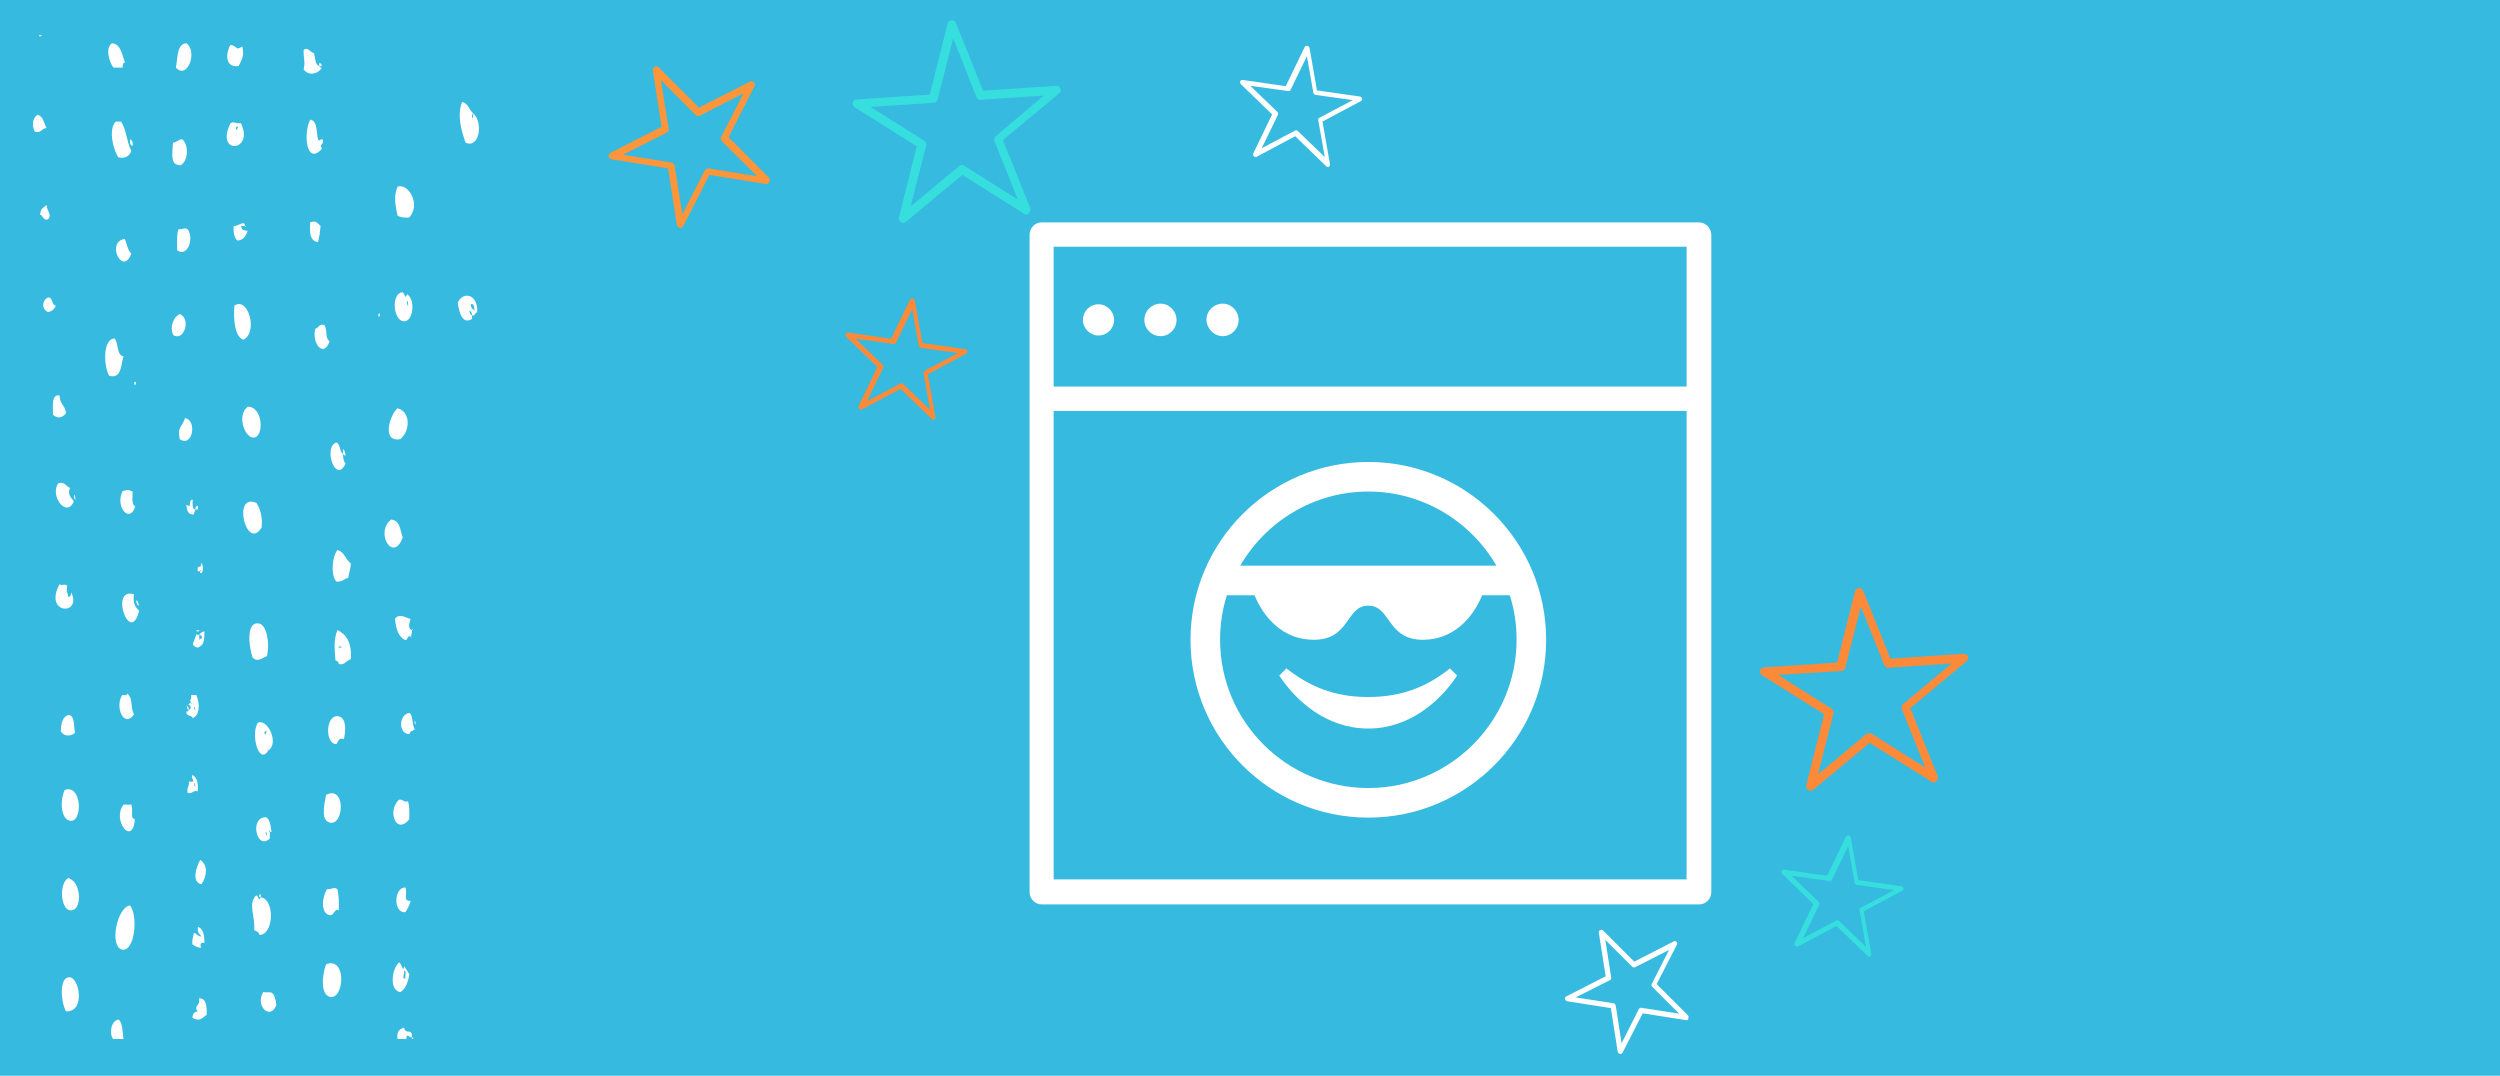 <?xml version="1.0" encoding="utf-8"?>
<!-- Generator: Adobe Illustrator 18.0.0, SVG Export Plug-In . SVG Version: 6.00 Build 0)  -->
<!DOCTYPE svg PUBLIC "-//W3C//DTD SVG 1.1//EN" "http://www.w3.org/Graphics/SVG/1.1/DTD/svg11.dtd">
<svg version="1.1" id="Calque_1" xmlns="http://www.w3.org/2000/svg" xmlns:xlink="http://www.w3.org/1999/xlink" x="0px" y="0px"
	 viewBox="-10.1 84.6 769 330.9" enable-background="new -10.1 84.6 769 330.9" xml:space="preserve">
<rect x="-10.1" y="84.6" fill="#36BADF" width="769" height="330.9"/>
<g>
	<path fill="#FFFFFF" d="M1.4,119.9c1.8,0.4,2,2.5,2.8,4.1c-1.5,0-1.6,1.7-3.6,1.1C-0.4,123.2-0.1,121,1.4,119.9z"/>
	<path fill="#FFFFFF" d="M1.9,95.4c0.3,0,0.5,0,0.8,0C2.6,95.9,1.9,96,1.9,95.4z"/>
	<path fill="#FFFFFF" d="M2.2,150.6c0.4-2.3,0.8-1.7,2-3c0.1,2.1,1.9,3,0.4,4.5C3.1,152.5,3.2,150.8,2.2,150.6z"/>
	<path fill="#FFFFFF" d="M4.6,176.1c1.6-0.2,1.1,2.4,2.5,2.5c-0.5,1.1-1.3,1.8-2.4,2C2.6,179.7,2.8,177.1,4.6,176.1z"/>
	<path fill="#FFFFFF" d="M5.4,359.1C5.2,359.3,5.6,358.8,5.4,359.1L5.4,359.1z"/>
	<path fill="#FFFFFF" d="M6.2,212.2c0-2.9-0.5-6.3,2-6c0,2.6,1.8,3.1,2,5.5C9.1,213.1,7.7,213.5,6.2,212.2z"/>
	<path fill="#FFFFFF" d="M8.2,264.3c1.1,0.7,1.3-0.4,2.4,0.5c-0.4,2.2,0,1.7,0.4,3.5c0.5-0.2,0.8-0.6,0.8-1.5
		C15.3,274,3.2,273.7,8.2,264.3z"/>
	<path fill="#FFFFFF" d="M7.9,233.2c1.9-0.5,2.4,1.1,3.6,1.5c-1.1,1.7,0.4,3.2,1.1,4.1C10.4,244.2,5,236.9,7.9,233.2z"/>
	<path fill="#FFFFFF" d="M8.6,309.5c0.1-2.6,0.6-4.5,2.4-5c2,0.2,1.5,3.5,2,5.5C11.6,311.2,9.5,311.2,8.6,309.5z"/>
	<path fill="#FFFFFF" d="M10.2,395.7c-1.6-2.9-2.2-10.6,1.1-10.5C14.3,385.3,16.3,395.9,10.2,395.7z"/>
	<path fill="#FFFFFF" d="M11,354.6c0.3,0.1,0.4,0.5,0.8,0.5c3.2,1.9,3.3,10-0.4,9.5C8.6,364.3,7.9,356.3,11,354.6z"/>
	<path fill="#FFFFFF" d="M9.8,327.6c5.2-1.9,5.6,9.4,2,9.5C8.8,337.1,8.1,331.4,9.8,327.6z"/>
	<path fill="#FFFFFF" d="M11.5,265.8C11.3,266.1,11.7,265.5,11.5,265.8L11.5,265.8z"/>
	<path fill="#FFFFFF" d="M13.1,238.3c-0.5-0.1-0.4-0.9-0.4-1.5C13.1,236.9,13,237.6,13.1,238.3z"/>
	<path fill="#FFFFFF" d="M25.1,188.7c1.3,1.2,0.6,5.2,2.8,5.5c-0.9,2.7-0.5,7-4.4,6C21.8,197.4,21.4,189,25.1,188.7z"/>
	<path fill="#FFFFFF" d="M24.3,97.9c2.8,0.2,3.1,3.5,4.1,6c-0.8-0.2-0.7,0.7-0.8,1.5c-0.9,0-1.9,0-2.8,0
		C23.5,103.7,22.2,99.5,24.3,97.9z"/>
	<path fill="#FFFFFF" d="M27.9,404.2c-1.1,0-2.2,0-3.2,0c-1.2-1.4-0.8-5.5,1.6-6C27.7,399,27.6,402.7,27.9,404.2z"/>
	<path fill="#FFFFFF" d="M25.5,122c0.5,0,1.1,0,1.6,0c1.7,2.3,1.8,6.5,3.2,9c-0.6,1.6-1.8,2.5-4,2C24.8,130.8,23.1,124.5,25.5,122z"
		/>
	<path fill="#FFFFFF" d="M29.9,363.1c2.6,3.4,1.4,14.3-2.4,13.6C23.4,375.8,25.9,363.6,29.9,363.1z M28.3,366.6
		C28.6,366.3,28.1,366.8,28.3,366.6L28.3,366.6z"/>
	<path fill="#FFFFFF" d="M28.3,158.1c0.6,1.5,0.9,3.5,2,4.5C27.7,169.8,22.3,158.9,28.3,158.1z"/>
	<path fill="#FFFFFF" d="M27.9,332.1c0.8,0,1.6,0,2.4,0c0.7,2.3-0.5,4.1,1.1,4.5C30.7,345.2,24.2,336.8,27.9,332.1z"/>
	<path fill="#FFFFFF" d="M27.5,298.4c0.6,0,1.6,0.2,1.6-0.5c1.8,1.8,0.8,3.9,2,6.5C28.1,308.7,25.1,302.1,27.5,298.4z"/>
	<path fill="#FFFFFF" d="M27.5,327C27.4,327.2,27.8,326.7,27.5,327L27.5,327z"/>
	<path fill="#FFFFFF" d="M27.5,235.8c1.1-0.6,2-0.6,3.2,0c0,1.8-0.4,4.1,0.8,4.5C30,245.7,25.3,240.9,27.5,235.8z"/>
	<path fill="#FFFFFF" d="M31.1,267.4c-0.4,2.6,0.4,4.1,1.6,5C30,283.6,23.4,265.1,31.1,267.4z"/>
	<path fill="#FFFFFF" d="M29.9,127.5c0.7,0.1,0.9,0.9,0.8,2C30,129.4,29.8,128.7,29.9,127.5z"/>
	<path fill="#FFFFFF" d="M31.5,203.1c-0.5-0.1-0.4-1.1,0-1.1C32.1,202.4,31.5,202.6,31.5,203.1z"/>
	<path fill="#FFFFFF" d="M32.3,270.8c-0.1-0.1-0.7-1.1-0.4-1.5C32.2,269,33,271.4,32.3,270.8z"/>
	<path fill="#FFFFFF" d="M45.2,181.2c3.5,1.4,1.4,8.5-2,6.5C41.9,184.9,43.5,181.9,45.2,181.2z M46,185.1
		C46.1,184.8,45.8,185.3,46,185.1L46,185.1z M46,184.1C46.1,183.8,45.8,184.4,46,184.1L46,184.1z"/>
	<path fill="#FFFFFF" d="M43.1,128.5c1.1-0.1,1.7-1,2.8-1.1c2.2,1.8,1.9,6.7-0.4,8C42.2,135.6,42.9,132,43.1,128.5z"/>
	<path fill="#FFFFFF" d="M47.2,97.9c3.6,2.4,0.4,11.4-3.2,7.5C44.6,102.3,44.3,98.1,47.2,97.9z"/>
	<path fill="#FFFFFF" d="M44.4,161.6c0-2.4-0.2-4.9,0.4-6.5c1.7,0.1,1.6-0.6,2.8,0C49.7,157.8,47.6,163.9,44.4,161.6z"/>
	<path fill="#FFFFFF" d="M46.8,213.2c3.8,0.6,2.4,9.2-1.6,6.5C44.3,215.9,46,215.9,46.8,213.2z"/>
	<path fill="#FFFFFF" d="M47.9,302.9c0.9-0.1,0.9-1.3,0-1.5c0.1-0.4,0.4-0.6,0.8-0.5c0.3,0.7,0.5,0,0,0c-0.7-1,0.2-0.9,0-2.5
		c0.5,0,1.1,0,1.6,0c1.1,2.6,1.1,6.2-1.1,7.1c-0.4-1.1-2-0.4-2-2C47.5,303.4,47.9,303.5,47.9,302.9z M49.6,302c0.1,0.4,0,1,0.4,1.1
		C49.9,302.6,49.9,302,49.6,302z"/>
	<path fill="#FFFFFF" d="M47.6,302C47.1,302,47.3,301.2,47.6,302L47.6,302z"/>
	<path fill="#FFFFFF" d="M50,241.3c0,0.6-0.5,0.7-0.4,1.5c-1.9,0.3-2.2-1.2-2.4-3c1.9,1.6,0.4-1.6,2-1.5
		C49.1,239.6,49,241.3,50,241.3z"/>
	<path fill="#FFFFFF" d="M47.6,328.5c-0.3-1.8,0.6-1.9,0.4-3.5c2.8,0.4,0.3-0.9,1.1-2c1.3,0.6,1.9,2.4,1.6,5
		C49.2,327.6,49.1,328.9,47.6,328.5z M49.6,325.5c0.1,0.4,0,1,0.4,1.1C49.9,326.1,49.9,325.5,49.6,325.5z"/>
	<path fill="#FFFFFF" d="M47.9,302.9c-0.4-0.1-0.5-0.4-0.4-1.1C47.9,302.1,48,302.3,47.9,302.9z"/>
	<path fill="#FFFFFF" d="M49.1,397.7c0-1.2,0.6-1.9,1.6-2c-1.4-1.8,0.9-1.5,0.4-4c2.3-0.1,2.4,2.4,2.4,5
		C51.6,398.3,51.1,398.7,49.1,397.7z"/>
	<path fill="#FFFFFF" d="M49.1,375.1c-0.2-1.7,0.3-2.4,0.4-3.5c1.2,0.1,0.6,0.8,2.4,1.1c-0.6-0.8-1.4-1.2-1.1-3c1.9,0.7,1.9,3,2,5
		c-1.1-0.4-1.4,0.2-1.1,1.5C50.6,376,49.9,375.6,49.1,375.1z"/>
	<path fill="#FFFFFF" d="M51.2,279.9c0,0.5,0,1.1,0,1.5c0.3-0.1,0.4-0.5,0.8-0.5C52.1,280.1,51.6,280,51.2,279.9
		c0.3-0.6,0.9-1,1.6-1.1c-0.1,2.8,0,4.1-2,5c-0.7-0.1-1.3-0.3-1.6-1.1c0.4-1.1,0.8-2,1.1-3C50.6,279.9,50.9,279.9,51.2,279.9z"/>
	<path fill="#FFFFFF" d="M51.5,349.1c2.6,1.8,1.9,5.1,0.4,7.5C48.6,356,50.4,350.9,51.5,349.1z"/>
	<path fill="#FFFFFF" d="M50,241.3c0-0.6,0.1-1.1,0.8-1.1c0,0.4,0,0.6,0,1.1C50.5,241.3,50.3,241.3,50,241.3z"/>
	<path fill="#FFFFFF" d="M50.8,278.9C49.1,278.3,52.3,278.3,50.8,278.9L50.8,278.9z"/>
	<path fill="#FFFFFF" d="M50.8,239.3C50.6,239.5,51,239,50.8,239.3L50.8,239.3z"/>
	<path fill="#FFFFFF" d="M51.5,260.3c0.1,0,0.3,0,0.4,0C51.9,259.8,51.5,260.1,51.5,260.3c-0.3,0-0.5,0-0.8,0
		c-0.2-2.5,1.1-0.3,1.1-2.5c0.6,0,0.9,3.7-0.4,3C51.5,260.7,51.5,260.5,51.5,260.3z"/>
	<path fill="#FFFFFF" d="M60.8,122.5c1.2-0.7,1.4,0.2,3.2,0C68.3,131.3,55.9,132.4,60.8,122.5z M62,125.5
		C62.3,125.1,61.9,125.7,62,125.5L62,125.5z M62.8,123.5c-0.4,0-0.5,0.9,0,1.1C62.8,123.9,63.4,123.7,62.8,123.5z"/>
	<path fill="#FFFFFF" d="M60.8,98.4c2.3,0.4,1.5,1.9,3.6,0.5c0.8,2.6-0.2,4.3-1.1,6C59.2,105.6,59.2,101.1,60.8,98.4z M63.3,100.9
		C63.4,100.6,63.1,101.1,63.3,100.9L63.3,100.9z"/>
	<path fill="#FFFFFF" d="M62,178.6c4.2-2.9,7.4,8.1,2.8,10.5C61.9,188.2,61.7,182.1,62,178.6z"/>
	<path fill="#FFFFFF" d="M65.2,154.1c-0.4,0-0.8,0-1.1,0c0,1.4,1,1.4,2,1.5c-0.6,1.7-1.4,2.9-3.2,3c-0.9-0.9-1.3-2.4-1.1-4.5
		C62.8,154.4,65.3,152.1,65.2,154.1z M64.4,156C64.7,155.8,64.2,156.2,64.4,156L64.4,156z"/>
	<path fill="#FFFFFF" d="M68.8,239.3c1.1,1.9,1.9,4,1.6,7.5C65.8,254.6,61.1,236,68.8,239.3z"/>
	<path fill="#FFFFFF" d="M66.1,209.7c4.9,0,5.1,9.8,1.6,9.5C65.1,219,62.7,212.3,66.1,209.7z"/>
	<path fill="#FFFFFF" d="M65.2,154.1C65.7,154,65.5,154.8,65.2,154.1L65.2,154.1z"/>
	<path fill="#FFFFFF" d="M72,286.4c-1.7,0.8-2.9,1.9-4.4,0.5c-1.4-4.3-1.8-11.3,2-10.5C71.9,276.8,73,282.4,72,286.4z"/>
	<path fill="#FFFFFF" d="M70.1,360.6c4.4,0.6,4.1,11.5-0.4,11.6c-0.1-1.1-1.1-1.1-1.6-1.5c0.3-4.5-1.9-7.8,0.4-10.5
		C69.4,359.4,69.4,362.4,70.1,360.6z"/>
	<path fill="#FFFFFF" d="M72.9,340.5c0-0.2,0-0.4,0-0.5C72.4,340.2,72.6,340.5,72.9,340.5c0,0.6,0,1.3,0,2c-4.1,4-6.4-6.8-1.1-6.5
		c1.1,0.7,1.4,2.6,1.6,4.5C73.1,340.5,73,340.5,72.9,340.5z M71.2,337.5C71.5,337.2,71.1,337.7,71.2,337.5L71.2,337.5z M71.6,340.5
		c0.1,0.4,0,1,0.4,1.1C71.9,341.1,72,340.5,71.6,340.5z"/>
	<path fill="#FFFFFF" d="M72.4,315.5c0-0.2,0-0.4,0-0.5C72,315.1,72.3,315.5,72.4,315.5c-2.8,4.6-5.5-4.9-3.2-8.6
		C72.4,305.6,75.8,313.4,72.4,315.5z M71.6,309.5c-0.4,0-0.5,0.9,0,1.1C71.6,309.9,72.3,309.7,71.6,309.5z"/>
	<path fill="#FFFFFF" d="M70.1,360.6C68.8,360.5,70.4,358.5,70.1,360.6L70.1,360.6z"/>
	<path fill="#FFFFFF" d="M70.9,389.7c1.7,0.7,3.3-1.5,4,4C73.2,398.6,68.2,394.1,70.9,389.7z M73.2,391.7
		C73.5,391.4,73.1,391.9,73.2,391.7L73.2,391.7z"/>
	<path fill="#FFFFFF" d="M73.2,328C73.1,328.3,73.5,327.7,73.2,328L73.2,328z"/>
	<path fill="#FFFFFF" d="M88.1,104.9c0.1,0.4,0.4,0.6,0.8,0.5c-1.1,2-4.2,2.7-5.6,0.5c0.6-2.3-0.1-3.2,0-6c1.3-0.9,1.8,0.6,3.2,1.1
		C86.9,102.4,86.8,104.6,88.1,104.9z"/>
	<path fill="#FFFFFF" d="M85.3,121.4c2.2,0.3,1.9,3.5,2.4,6c0.5,1.2,1.2-0.9,1.6,0.5c-0.2,1.8-1.1,0.6-0.4,2.5
		C84.2,135.6,83.1,125.9,85.3,121.4z"/>
	<path fill="#FFFFFF" d="M85.3,153c1.8-0.6,2,0,3.2,1.1c-0.2,1.9-0.2,2.8-0.8,5C84.7,158.6,85.3,155.1,85.3,153z"/>
	<path fill="#FFFFFF" d="M86.9,185.7c1.1-0.2,1.1-1.7,2.8-1.1c1.1,2,0,3.8,1.6,5C89.4,194.9,85.7,190.1,86.9,185.7z"/>
	<path fill="#FFFFFF" d="M88.5,125.9C88.4,126.2,88.8,125.7,88.5,125.9L88.5,125.9z"/>
	<path fill="#FFFFFF" d="M88.1,104.9C87.7,102.6,90,105.5,88.1,104.9L88.1,104.9z"/>
	<path fill="#FFFFFF" d="M90.2,381.2c6.2-2.4,5.7,10.1,1.6,10.1C88.4,391.1,88.9,384.7,90.2,381.2z"/>
	<path fill="#FFFFFF" d="M90.5,358.1c1.7,0.1,1.9-0.8,3.2,0c0.4,1.9,0.5,4,0.4,6.5c-1.3-0.8-1.4,1.8-2.8,1.5
		C88.6,365.6,88.8,360.9,90.5,358.1z M90.5,362.6C90.8,362.3,90.4,362.9,90.5,362.6L90.5,362.6z"/>
	<path fill="#FFFFFF" d="M90.2,329.1c5.9-3,5.6,8.7,1.6,8.6C88.5,337.4,89.5,332.8,90.2,329.1z"/>
	<path fill="#FFFFFF" d="M89.7,157.1C89.6,157.3,90,156.7,89.7,157.1L89.7,157.1z"/>
	<path fill="#FFFFFF" d="M95.7,312c-1.8-0.9-2,1.5-2.4,1.5c-3.3-0.1-3.3-8.1,0-8.6C95.6,304.7,96.7,307.1,95.7,312z M93.7,310
		C94,309.6,93.5,310.2,93.7,310L93.7,310z"/>
	<path fill="#FFFFFF" d="M95.4,224.2c0,1.2,0.2,2.4,0.8,3c-3.1,6.6-7-5.3-2.8-6.5C94.6,221.2,94.3,223.5,95.4,224.2z"/>
	<path fill="#FFFFFF" d="M93.7,253.8c2,0.4,2.5,2.9,4.1,4.1c0,1.8-0.6,2.9-0.8,4.5c-1.1,0-1.4,1.2-3.6,1.1
		C91.5,261.6,92.1,255.6,93.7,253.8z"/>
	<path fill="#FFFFFF" d="M93.7,278.4c2.6,1.3,4.5,3.7,4.1,9c-1.3,0.3-1.8,1.8-3.6,1.5c-0.2-0.6-0.5-1.1-1.1-1.1
		C92.8,284.2,92.5,281.3,93.7,278.4z M94.5,283.9C96.1,283.3,92.9,283.3,94.5,283.9L94.5,283.9z"/>
	<path fill="#FFFFFF" d="M95.4,224.2c0-0.5,0-1.1,0-1.5c0.5,0.4,0.7,1.1,0.8,2C95.7,224.8,95.6,224.3,95.4,224.2z"/>
	<path fill="#FFFFFF" d="M96.5,226.3C96.4,226.4,96.8,225.9,96.5,226.3L96.5,226.3z"/>
	<path fill="#FFFFFF" d="M106.6,182.1c-0.5-0.1-0.4-1.1,0-1.1C107.1,181.4,106.5,181.5,106.6,182.1z"/>
	<path fill="#FFFFFF" d="M110.2,244.4c3,0.4,2.7,3.4,3.6,5.5C110.9,257.9,105.1,248.5,110.2,244.4z"/>
	<path fill="#FFFFFF" d="M112.2,210.2c4.1,1,3.9,7.1,0.8,9.5C107,220.7,110,211.8,112.2,210.2z"/>
	<path fill="#FFFFFF" d="M112.6,380.7c0.8-0.2,1.3,3.6,1.6,1.1c0.6,0.8,1.1,1.6,1.6,2.5c-0.4,2.5-1.1,4.5-2.8,5.5
		C109.4,389,110.6,382.4,112.6,380.7z M114.6,385.7c-0.2-0.7,0.5-2.6-0.4-2.5C114.4,384.7,113.3,385.2,114.6,385.7z"/>
	<path fill="#FFFFFF" d="M112.6,330.6c1.2-0.3,1.4,0.9,2.8,0.5c0.5,1.4,0.4,3.5,0.4,5.5C111.8,341.6,108.9,334.1,112.6,330.6z"/>
	<path fill="#FFFFFF" d="M116.6,278.4c0,0.9-0.1,1.6-0.4,2c-1.1-0.4-0.8,1.1-1.6,1.1c-2.1-0.9-2.9-3.4-3.2-6.5
		c1.1-1.9,3.3-0.4,4.8,0C115.9,275.9,115.2,278.1,116.6,278.4z"/>
	<path fill="#FFFFFF" d="M115.1,175.1c3,1.8,1.7,10.1-2,8c-2.5-1.9-2.4-8.1,0.4-8.6C114.5,174.5,114.4,177.1,115.1,175.1z
		 M115.1,177.1c0,0.6-0.1,1.4,0.4,1.5C115.3,178.1,115.5,177.2,115.1,177.1z"/>
	<path fill="#FFFFFF" d="M112.2,142c3.2-1.1,7.3,5.3,3.6,9.5c-1.4,0.2-2.6-0.1-3.6-0.5C111.5,147.7,110.9,145,112.2,142z"/>
	<path fill="#FFFFFF" d="M114.6,357.6c0.8,2-1,4.2,1.6,4.1c-0.3,1.4-1,2.5-1.6,3.5C110.7,365.5,111.1,357.4,114.6,357.6z"/>
	<path fill="#FFFFFF" d="M112.2,404.2c-0.4-2.4,0.7-3.1,2-3.5c0.5,2.5,2.6-0.2,2.4,3c-0.7,0.2-1.8-1.6-1.7,0.5
		C114.1,404.2,113.1,404.2,112.2,404.2z"/>
	<path fill="#FFFFFF" d="M115.9,303.9c1.1,0.9,0.7,3.7,1.6,5c-0.5,0.5-1.5,0.5-1.6,1.5C112.3,310.5,112.5,304.2,115.9,303.9z"/>
	<path fill="#FFFFFF" d="M116.2,280.4C116.7,280.4,116.5,281.1,116.2,280.4L116.2,280.4z"/>
	<path fill="#FFFFFF" d="M117,404.2c-0.1,0-0.3,0-0.4,0c0-0.2,0-0.4,0-0.5C116.9,403.7,117.1,403.8,117,404.2z"/>
	<path fill="#FFFFFF" d="M116.6,278.4C116.6,277.8,117.2,278.1,116.6,278.4L116.6,278.4z"/>
	<path fill="#FFFFFF" d="M117,276.4C116.8,276.6,117.3,276,117,276.4L117,276.4z"/>
	<path fill="#FFFFFF" d="M117.4,305C117.3,305.1,117.7,304.6,117.4,305L117.4,305z"/>
	<path fill="#FFFFFF" d="M117.4,279.9C117.3,280.1,117.7,279.6,117.4,279.9L117.4,279.9z"/>
	<path fill="#FFFFFF" d="M117.8,307.4c-0.4,0-0.3-0.6-0.4-1.1C117.8,306.5,117.7,307.1,117.8,307.4z"/>
	<path fill="#FFFFFF" d="M135.1,181.6c0-0.8-0.4-1.3-0.8-1.5C134.3,181,134.6,181.4,135.1,181.6c0,0.4,0,0.6,0,1.1
		c-3,1.9-4-2.1-4.4-5c1.7-3.7,6.3-2.6,6,3C135.9,180.6,136.1,182,135.1,181.6z M135.9,180.1c-0.2-1-0.1-2.1-1.1-2
		C134.6,179.4,135.4,179.7,135.9,180.1z"/>
	<path fill="#FFFFFF" d="M135.5,119.5c-0.5,0.1-0.4,0.9-0.4,1.5C135.5,120.9,135.4,120,135.5,119.5c3,2.6,2,10.9-2.4,9
		c-1.4-4.1-2.6-8.4-1.1-12.5C133.8,116.2,134.2,118.4,135.5,119.5z M135.9,122.5C136.1,122.1,135.7,122.7,135.9,122.5L135.9,122.5z"
		/>
</g>
<path fill="#FFFFFF" d="M327.8,187.8c2.7,0,4.8-2.2,4.8-4.8s-2.2-4.8-4.8-4.8c-2.7,0-4.8,2.2-4.8,4.8
	C323,185.6,325.2,187.8,327.8,187.8"/>
<path fill="#FFFFFF" d="M512.5,153H310.3c-2,0-3.7,1.7-3.7,3.8v202.2c0,2.1,1.7,3.8,3.7,3.8h202.2c2.1,0,3.8-1.7,3.8-3.8V156.7
	C516.2,154.7,514.5,153,512.5,153 M508.7,203.5H314v-43h194.7L508.7,203.5L508.7,203.5z M314,211h194.7v144.1H314V211z"/>
<path fill="#FFFFFF" d="M366,188c2.7,0,4.9-2.2,4.9-5c0-2.7-2.2-5-4.9-5c-2.7,0-5,2.2-5,5C361.1,185.7,363.3,188,366,188"/>
<path fill="#FFFFFF" d="M346.9,188c2.7,0,4.9-2.2,4.9-5c0-2.7-2.2-5-4.9-5c-2.7,0-5,2.2-5,5C341.9,185.7,344.1,188,346.9,188"/>
<g>
	<g>
		<path fill="#FFFFFF" d="M509.1,398.3c-0.1,0.1-0.3,0.1-0.5,0.1l-13.4-2.1l-6.2,12.1c-0.2,0.3-0.5,0.5-0.8,0.4
			c-0.3-0.1-0.6-0.3-0.7-0.7l-2.1-13.4l-13.4-2.1c-0.3-0.1-0.6-0.3-0.7-0.7c-0.1-0.3,0.1-0.7,0.4-0.8l12.1-6.2l-2.1-13.4
			c-0.1-0.3,0.1-0.7,0.4-0.8l0,0c0.3-0.2,0.7-0.1,0.9,0.1l9.6,9.6l12.1-6.2c0.3-0.2,0.7-0.1,0.9,0.1c0.2,0.2,0.3,0.6,0.1,0.9
			l-6.2,12.1l9.6,9.6c0.2,0.2,0.3,0.6,0.1,0.9C509.3,398.1,509.2,398.2,509.1,398.3L509.1,398.3z M474.6,391.4l11.6,1.8
			c0.3,0.1,0.6,0.3,0.7,0.7l1.8,11.6L494,395c0.2-0.3,0.5-0.5,0.8-0.4l11.6,1.8l-8.3-8.3c-0.2-0.2-0.3-0.6-0.1-0.9l5.3-10.4
			l-10.4,5.3c-0.3,0.2-0.7,0.1-0.9-0.1l-8.3-8.3l1.8,11.6c0.1,0.3-0.1,0.7-0.4,0.8L474.6,391.4L474.6,391.4z"/>
	</g>
</g>
<g>
	<g>
		<path fill="#36DFDE" d="M564.8,378.9c-0.2,0-0.3-0.1-0.4-0.2l-9.6-9.3l-11.8,6.3c-0.3,0.2-0.7,0.1-0.9-0.1
			c-0.2-0.2-0.3-0.6-0.2-0.9l5.8-12l-9.6-9.3c-0.2-0.2-0.3-0.6-0.2-0.9c0.1-0.3,0.5-0.5,0.8-0.4l13.2,1.9l5.8-12
			c0.1-0.3,0.5-0.5,0.8-0.4l0,0c0.3,0,0.6,0.3,0.7,0.6l2.3,13.1l13.2,1.9c0.3,0,0.6,0.3,0.7,0.6s-0.1,0.7-0.4,0.8l-11.8,6.3
			l2.3,13.1c0.1,0.3-0.1,0.7-0.4,0.8C565.1,378.9,565,378.9,564.8,378.9L564.8,378.9z M541,354l8.3,8c0.2,0.2,0.3,0.6,0.2,0.9
			l-5,10.3l10.2-5.4c0.3-0.2,0.7-0.1,0.9,0.1l8.3,8l-2-11.3c-0.1-0.3,0.1-0.7,0.4-0.8l10.2-5.4l-11.4-1.6c-0.3,0-0.6-0.3-0.7-0.6
			l-2-11.3l-5,10.3c-0.1,0.3-0.5,0.5-0.8,0.4L541,354L541,354z"/>
	</g>
</g>
<g>
	<g>
		<path fill="#FD8A39" d="M584.9,325.3c-0.3,0-0.5,0-0.8-0.2l-19.1-12l-17.3,14.4c-0.4,0.4-1.1,0.4-1.6,0.1
			c-0.5-0.3-0.7-0.9-0.6-1.4l5.5-21.9l-19.1-12c-0.5-0.3-0.7-0.9-0.6-1.4c0.1-0.6,0.6-1,1.2-1l22.5-1.5l5.5-21.9
			c0.1-0.6,0.6-1,1.2-1l0,0c0.6,0,1.1,0.3,1.3,0.8l8.4,20.9l22.5-1.5c0.6,0,1.1,0.3,1.3,0.8c0.2,0.5,0.1,1.1-0.4,1.5l-17.3,14.4
			l8.4,20.9c0.2,0.5,0.1,1.1-0.4,1.5C585.4,325.2,585.2,325.3,584.9,325.3L584.9,325.3z M536.8,292.2l16.5,10.4
			c0.5,0.3,0.7,0.9,0.6,1.4l-4.8,18.8l14.9-12.4c0.4-0.4,1.1-0.4,1.6-0.1l16.5,10.4l-7.2-18c-0.2-0.5-0.1-1.1,0.4-1.5l14.9-12.5
			l-19.4,1.3c-0.6,0-1.1-0.3-1.3-0.8l-7.2-18l-4.8,18.8c-0.1,0.6-0.6,1-1.2,1L536.8,292.2L536.8,292.2z"/>
	</g>
</g>
<g>
	<g>
		<path fill="#FD953A" d="M226.1,141.1c-0.2,0.1-0.4,0.1-0.6,0.1l-17.4-2.8l-8,15.7c-0.2,0.4-0.6,0.6-1.1,0.6
			c-0.4-0.1-0.8-0.4-0.9-0.9l-2.7-17.4l-17.4-2.8c-0.4-0.1-0.8-0.4-0.9-0.9c-0.1-0.4,0.2-0.9,0.6-1.1l15.7-8l-2.7-17.4
			c-0.1-0.4,0.2-0.9,0.6-1.1l0,0c0.4-0.2,0.9-0.1,1.2,0.2l12.4,12.4l15.7-8c0.4-0.2,0.9-0.1,1.2,0.2c0.3,0.3,0.4,0.8,0.2,1.2
			l-8,15.7l12.4,12.4c0.3,0.3,0.4,0.8,0.2,1.2C226.4,140.9,226.3,141,226.1,141.1L226.1,141.1z M181.5,132.2l15,2.4
			c0.4,0.1,0.8,0.4,0.9,0.9l2.4,15l6.9-13.5c0.2-0.4,0.6-0.6,1.1-0.6l15,2.4L211.9,128c-0.3-0.3-0.4-0.8-0.2-1.2l6.9-13.5l-13.5,6.9
			c-0.4,0.2-0.9,0.1-1.2-0.2l-10.7-10.7l2.4,15c0.1,0.4-0.2,0.9-0.6,1.1L181.5,132.2L181.5,132.2z"/>
	</g>
</g>
<g>
	<g>
		<path fill="#FFFFFF" d="M398.3,136c-0.2,0-0.3-0.1-0.4-0.2l-9.6-9.3l-11.8,6.3c-0.3,0.2-0.7,0.1-0.9-0.1c-0.2-0.2-0.3-0.6-0.2-0.9
			l5.8-12l-9.6-9.3c-0.2-0.2-0.3-0.6-0.2-0.9c0.1-0.3,0.5-0.5,0.8-0.4l13.2,1.9l5.8-12c0.1-0.3,0.5-0.5,0.8-0.4l0,0
			c0.3,0,0.6,0.3,0.7,0.6l2.3,13.1l13.2,1.9c0.3,0,0.6,0.3,0.7,0.6c0.1,0.3-0.1,0.7-0.4,0.8l-11.8,6.3l2.3,13.1
			c0.1,0.3-0.1,0.7-0.4,0.8C398.7,136,398.5,136,398.3,136L398.3,136z M374.5,111l8.3,8c0.2,0.2,0.3,0.6,0.2,0.9l-5,10.3l10.2-5.4
			c0.3-0.2,0.7-0.1,0.9,0.1l8.3,8l-2-11.3c-0.1-0.3,0.1-0.7,0.4-0.8l10.2-5.4l-11.4-1.6c-0.3,0-0.6-0.3-0.7-0.6l-2-11.3l-5,10.3
			c-0.1,0.3-0.5,0.5-0.8,0.4L374.5,111L374.5,111z"/>
	</g>
</g>
<g>
	<g>
		<path fill="#36DFDE" d="M305.8,150.6c-0.3,0-0.5,0-0.8-0.2l-19.1-12l-17.3,14.4c-0.4,0.4-1.1,0.4-1.6,0.1
			c-0.5-0.3-0.7-0.9-0.6-1.4l5.5-21.9l-19.1-12c-0.5-0.3-0.7-0.9-0.6-1.4c0.1-0.6,0.6-1,1.2-1l22.5-1.5l5.5-21.9
			c0.1-0.6,0.6-1,1.2-1l0,0c0.6,0,1.1,0.3,1.3,0.8l8.4,20.9l22.5-1.5c0.6,0,1.1,0.3,1.3,0.8c0.2,0.5,0.1,1.1-0.4,1.5l-17.3,14.4
			l8.4,20.9c0.2,0.5,0.1,1.1-0.4,1.5C306.3,150.5,306,150.6,305.8,150.6L305.8,150.6z M257.7,117.5l16.5,10.4
			c0.5,0.3,0.7,0.9,0.6,1.4l-4.8,18.8l14.9-12.4c0.4-0.4,1.1-0.4,1.6-0.1l16.5,10.4l-7.2-18c-0.2-0.5-0.1-1.1,0.4-1.5L311,114
			l-19.4,1.3c-0.6,0-1.1-0.3-1.3-0.8l-7.2-18.1l-4.8,18.8c-0.1,0.6-0.6,1-1.2,1L257.7,117.5L257.7,117.5z"/>
	</g>
</g>
<g>
	<g>
		<path fill="#FD8A39" d="M276.9,213.7c-0.2,0-0.3-0.1-0.4-0.2l-9.6-9.3l-11.8,6.3c-0.3,0.2-0.7,0.1-0.9-0.1
			c-0.2-0.2-0.3-0.6-0.2-0.9l5.8-12l-9.6-9.3c-0.2-0.2-0.3-0.6-0.2-0.9c0.1-0.3,0.5-0.5,0.8-0.4l13.2,1.9l5.8-12
			c0.1-0.3,0.5-0.5,0.8-0.4l0,0c0.3,0,0.6,0.3,0.7,0.6l2.3,13.1l13.2,1.9c0.3,0,0.6,0.3,0.7,0.6c0.1,0.3-0.1,0.7-0.4,0.8l-11.8,6.3
			l2.3,13.1c0.1,0.3-0.1,0.7-0.4,0.8C277.2,213.7,277,213.8,276.9,213.7L276.9,213.7z M253.1,188.8l8.3,8c0.2,0.2,0.3,0.6,0.2,0.9
			l-5,10.3l10.2-5.4c0.3-0.2,0.7-0.1,0.9,0.1l8.3,8l-2-11.3c-0.1-0.3,0.1-0.7,0.4-0.8l10.2-5.4l-11.4-1.6c-0.3,0-0.6-0.3-0.7-0.6
			l-2-11.3l-5,10.3c-0.1,0.3-0.5,0.5-0.8,0.4L253.1,188.8L253.1,188.8z"/>
	</g>
</g>
<path fill="#FFFFFF" d="M410.8,226.7c-30.2,0-54.7,24.5-54.7,54.7s24.5,54.7,54.7,54.7c30.2,0,54.7-24.5,54.7-54.7
	S441,226.7,410.8,226.7z M410.8,235.8c16.8,0,31.5,9.2,39.4,22.8h-78.8C379.3,245,394,235.8,410.8,235.8z M410.8,327
	c-25.1,0-45.6-20.4-45.6-45.6c0-4.8,0.7-9.4,2.1-13.7h8.5c2.8,6.9,8.8,13.7,18.2,13.7c11.3,0,9.8-10.5,16.8-10.5s5.6,10.5,16.8,10.5
	c9.4,0,15.4-6.8,18.2-13.7h8.5c1.4,4.3,2.1,8.9,2.1,13.7C456.4,306.5,435.9,327,410.8,327z M435.9,290.2l2.2,2.2
	c-5.1,7.8-14.6,16.3-27.3,16.3c-12.8,0-22.2-8.4-27.4-16.3l2.2-2.2c6.9,5.4,14.5,8.8,25.1,8.8C421.4,299,429,295.7,435.9,290.2z"/>
</svg>
